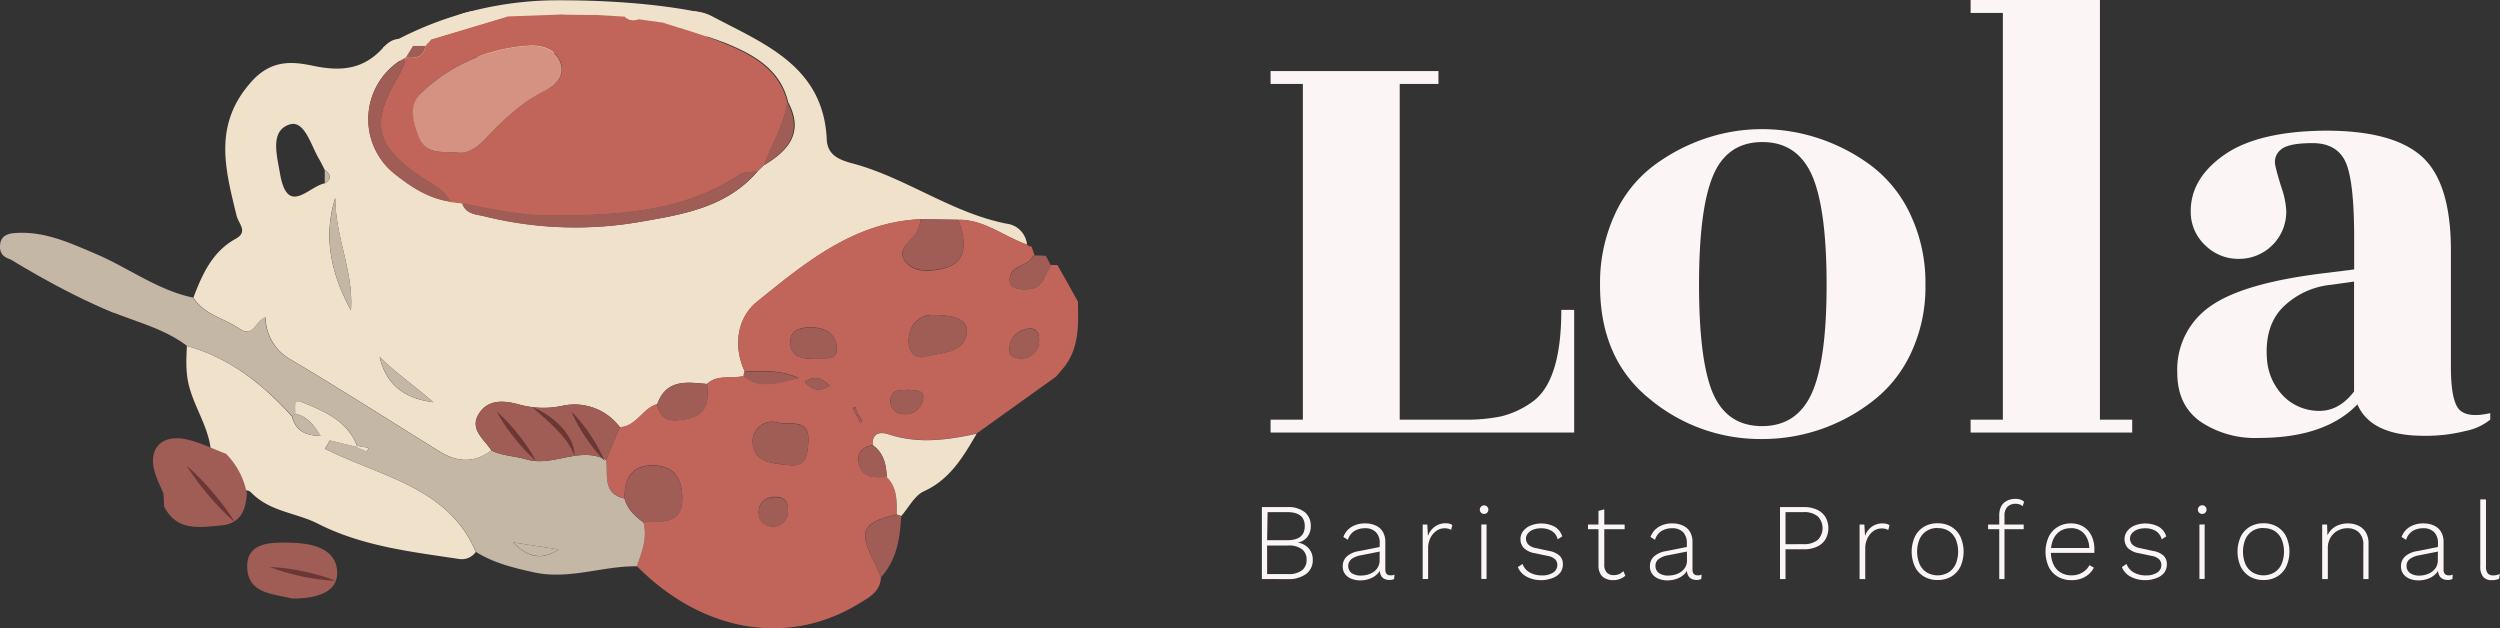 <svg id="Capa_1" data-name="Capa 1" xmlns="http://www.w3.org/2000/svg" viewBox="0 0 477.58 120.06"><rect x="0" y="0" width="477.58" height="120.06" fill="#333333" stroke="none"/><defs><style>.cls-1{fill:#fcf5f5;}.cls-2{fill:#f0e2ca;}.cls-3{fill:#c1655b;}.cls-4{fill:#c4b7a5;}.cls-5{fill:#9f5d55;}.cls-6{fill:#d59182;}.cls-7{fill:#6b3734;}</style></defs><path class="cls-1" d="M329.11,88.24h2.46v23.43h-58v-2.46h6.17V45.08h-6.17V42.61h32.07v2.47h-7.4v64.13h12.33a33,33,0,0,0,7-.62,17,17,0,0,0,5.73-2.59Q329.12,102.18,329.11,88.24Z" transform="translate(-30.85 -29.04)"/><path class="cls-1" d="M367.21,112.91A33,33,0,0,1,346,105.26q-9.5-7.65-9.49-21.71a31.32,31.32,0,0,1,2.77-13.44,24.25,24.25,0,0,1,7.4-9.37,35.35,35.35,0,0,1,9.93-5.24,33.77,33.77,0,0,1,10.85-1.79,34.42,34.42,0,0,1,10.92,1.79,35.4,35.4,0,0,1,10,5.24,24.75,24.75,0,0,1,7.46,9.37,30.47,30.47,0,0,1,2.83,13.32,29.7,29.7,0,0,1-2.83,13.2,24.71,24.71,0,0,1-7.53,9.25A34.28,34.28,0,0,1,367.21,112.91Zm-9.12-8.7q2.71,6.23,9.37,6.23t9.5-6.29q2.84-6.29,2.83-20.78T377,62.53q-2.83-6.36-9.5-6.35t-9.37,6.35q-2.71,6.34-2.71,20.9T358.09,104.21Z" transform="translate(-30.85 -29.04)"/><path class="cls-1" d="M432,109.21h6.17v2.46H407.3v-2.46h6.16V31.51H407.3V29H432Z" transform="translate(-30.85 -29.04)"/><path class="cls-1" d="M501.89,111.36a31.06,31.06,0,0,1-8,.93q-10.11,0-12.7-6-6.17,6.41-18.87,6.41a18.64,18.64,0,0,1-11.16-3.15q-4.38-3.14-4.38-9.31a14.69,14.69,0,0,1,6.41-12.76q6.42-4.5,22.45-6.35l4.93-.62v-6c0-7.15-.53-12-1.6-14.43s-3.19-3.7-6.35-3.7-5.2.43-6.11,1.29a3,3,0,0,0-1,3q.36,1.66,1.23,4.38a15.36,15.36,0,0,1,.86,4.32,9,9,0,0,1-9.06,9.12,8.94,8.94,0,0,1-6.48-2.65,8.68,8.68,0,0,1-2.71-6.47q0-6.3,6.47-10.79T475.19,54q12.88,0,18.37,5t5.49,17.88v22.2q0,6.54,1.6,8.2t5.92.68v1.24A10.73,10.73,0,0,1,501.89,111.36ZM467.36,105a9.57,9.57,0,0,0,6.59,2.53q3.76,0,6.6-3.7v-21l-4.44.62a15.18,15.18,0,0,0-9.19,4.32q-3.51,3.57-3,10A11.17,11.17,0,0,0,467.36,105Z" transform="translate(-30.85 -29.04)"/><path class="cls-1" d="M271.91,139.66V125.91h4.86a5.07,5.07,0,0,1,3.38,1,3.37,3.37,0,0,1,1.1,2.69,3.27,3.27,0,0,1-.65,2,3,3,0,0,1-1.87,1.09v0a3.41,3.41,0,0,1,2.11,1.1,3.17,3.17,0,0,1,.79,2.17,3.25,3.25,0,0,1-1.25,2.71,5.73,5.73,0,0,1-3.61,1Zm1-7.42h3.83c2.24,0,3.36-.89,3.36-2.69s-1.12-2.68-3.36-2.68H273Zm0,6.47h4a4.19,4.19,0,0,0,2.65-.71,2.49,2.49,0,0,0,.89-2.05,2.46,2.46,0,0,0-.89-2,4.19,4.19,0,0,0-2.65-.7h-4Z" transform="translate(-30.85 -29.04)"/><path class="cls-1" d="M294.42,132.81a2.88,2.88,0,0,0-.73-2.11,2.76,2.76,0,0,0-2.08-.75,3.91,3.91,0,0,0-2,.51,3.09,3.09,0,0,0-1.28,1.7l-.85-.54a3.77,3.77,0,0,1,1.53-1.91,4.91,4.91,0,0,1,2.66-.68,4.71,4.71,0,0,1,2,.41,3,3,0,0,1,1.35,1.2,3.87,3.87,0,0,1,.47,2v5.21c0,.74.34,1.1,1,1.1a1.73,1.73,0,0,0,.75-.14l-.07.83a1.86,1.86,0,0,1-.91.19,2.11,2.11,0,0,1-.9-.19,1.5,1.5,0,0,1-.68-.62,2.36,2.36,0,0,1-.26-1.19v-.56l.29,0a2.79,2.79,0,0,1-.82,1.49,4,4,0,0,1-1.47.87,5.13,5.13,0,0,1-1.67.28,4.62,4.62,0,0,1-1.75-.31,2.8,2.8,0,0,1-1.21-.91,2.39,2.39,0,0,1-.43-1.47,2.44,2.44,0,0,1,.78-1.88,4.37,4.37,0,0,1,2.2-1l4.31-.86v.88l-3.79.75a4.35,4.35,0,0,0-1.84.73,1.74,1.74,0,0,0,0,2.66,3.07,3.07,0,0,0,1.84.49,4.86,4.86,0,0,0,1.23-.17,3.81,3.81,0,0,0,1.16-.53,2.84,2.84,0,0,0,.84-.92,2.68,2.68,0,0,0,.31-1.34Z" transform="translate(-30.85 -29.04)"/><path class="cls-1" d="M302.63,139.66V129.24h.88l.12,2.19a3.63,3.63,0,0,1,1.28-1.75A3.43,3.43,0,0,1,307,129a2.86,2.86,0,0,1,.75.09,1.15,1.15,0,0,1,.54.27l-.23.91a2.05,2.05,0,0,0-.5-.22,2.73,2.73,0,0,0-.81-.09,2.63,2.63,0,0,0-1.5.49,3.68,3.68,0,0,0-1.15,1.36,4.35,4.35,0,0,0-.43,2v5.83Z" transform="translate(-30.85 -29.04)"/><path class="cls-1" d="M314.31,127.22a.82.82,0,1,1,.63-.24A.86.86,0,0,1,314.31,127.22Zm.52,2v10.42h-1V129.24Z" transform="translate(-30.85 -29.04)"/><path class="cls-1" d="M325.33,139.87a5.9,5.9,0,0,1-2.8-.64,3.62,3.62,0,0,1-1.72-1.86l.9-.6a3,3,0,0,0,1.34,1.61,4.6,4.6,0,0,0,2.37.58,3.74,3.74,0,0,0,2.15-.55,1.67,1.67,0,0,0,.78-1.43,1.55,1.55,0,0,0-.38-1.06,2.68,2.68,0,0,0-1.45-.68l-2.44-.52a3.86,3.86,0,0,1-2.14-1,2.43,2.43,0,0,1-.63-1.7,2.48,2.48,0,0,1,.5-1.5,3.47,3.47,0,0,1,1.39-1.07,5.57,5.57,0,0,1,4.65.21,3.31,3.31,0,0,1,1.44,1.84l-.87.57a2.6,2.6,0,0,0-1.16-1.61,3.87,3.87,0,0,0-2-.5,4.19,4.19,0,0,0-1.53.26,2.45,2.45,0,0,0-1,.71,1.55,1.55,0,0,0-.37,1,1.67,1.67,0,0,0,.42,1.1,2.66,2.66,0,0,0,1.48.71l2.5.55a3.81,3.81,0,0,1,2.06.95,2.22,2.22,0,0,1,.59,1.57,2.74,2.74,0,0,1-.5,1.63,3.29,3.29,0,0,1-1.42,1A5.87,5.87,0,0,1,325.33,139.87Z" transform="translate(-30.85 -29.04)"/><path class="cls-1" d="M341.21,129.24v.9h-7v-.9Zm-3.89-2.9v10.57a2.08,2.08,0,0,0,.47,1.49,1.74,1.74,0,0,0,1.36.51,2.56,2.56,0,0,0,1-.19,2.53,2.53,0,0,0,.8-.58l.4.86a3,3,0,0,1-1,.63,3.61,3.61,0,0,1-1.35.24,3.25,3.25,0,0,1-1.44-.3,2.13,2.13,0,0,1-1-.93,3.21,3.21,0,0,1-.35-1.58V126.64Z" transform="translate(-30.85 -29.04)"/><path class="cls-1" d="M353.09,132.81a2.92,2.92,0,0,0-.72-2.11,2.8,2.8,0,0,0-2.09-.75,3.91,3.91,0,0,0-2,.51,3,3,0,0,0-1.27,1.7l-.86-.54a3.77,3.77,0,0,1,1.53-1.91,4.94,4.94,0,0,1,2.66-.68,4.65,4.65,0,0,1,2,.41,3,3,0,0,1,1.35,1.2,3.77,3.77,0,0,1,.48,2v5.21c0,.74.33,1.1,1,1.1a1.73,1.73,0,0,0,.75-.14l-.07.83a1.86,1.86,0,0,1-.91.19,2.11,2.11,0,0,1-.9-.19,1.5,1.5,0,0,1-.68-.62,2.36,2.36,0,0,1-.26-1.19v-.56l.3,0a2.8,2.8,0,0,1-.83,1.49,4,4,0,0,1-1.47.87,5.08,5.08,0,0,1-1.66.28,4.64,4.64,0,0,1-1.76-.31,2.71,2.71,0,0,1-1.2-.91,2.34,2.34,0,0,1-.44-1.47,2.44,2.44,0,0,1,.78-1.88,4.37,4.37,0,0,1,2.2-1l4.31-.86v.88l-3.79.75a4.24,4.24,0,0,0-1.83.73,1.57,1.57,0,0,0-.61,1.31,1.61,1.61,0,0,0,.65,1.35,3,3,0,0,0,1.83.49,4.86,4.86,0,0,0,1.23-.17,3.81,3.81,0,0,0,1.16-.53,2.84,2.84,0,0,0,.84-.92,2.68,2.68,0,0,0,.31-1.34Z" transform="translate(-30.85 -29.04)"/><path class="cls-1" d="M375.46,125.91a5.75,5.75,0,0,1,2.48.49,3.76,3.76,0,0,1,1.61,1.38,4.31,4.31,0,0,1,0,4.32,3.69,3.69,0,0,1-1.61,1.38,5.75,5.75,0,0,1-2.48.49h-3.52v5.69h-1.05V125.91Zm-.13,7.08a4.13,4.13,0,0,0,2.76-.8,3.21,3.21,0,0,0,0-4.52,4.13,4.13,0,0,0-2.76-.8h-3.39V133Z" transform="translate(-30.85 -29.04)"/><path class="cls-1" d="M386.09,139.66V129.24H387l.13,2.19a3.61,3.61,0,0,1,1.27-1.75,3.43,3.43,0,0,1,2.1-.65,3,3,0,0,1,.76.09,1.15,1.15,0,0,1,.54.27l-.23.91a2.24,2.24,0,0,0-.5-.22,2.76,2.76,0,0,0-.82-.09,2.68,2.68,0,0,0-1.5.49,3.57,3.57,0,0,0-1.14,1.36,4.35,4.35,0,0,0-.44,2v5.83Z" transform="translate(-30.85 -29.04)"/><path class="cls-1" d="M401,129a5.1,5.1,0,0,1,2.58.65,4.53,4.53,0,0,1,1.75,1.87,7,7,0,0,1,0,5.81,4.59,4.59,0,0,1-1.75,1.87,5.09,5.09,0,0,1-2.58.64,5,5,0,0,1-2.57-.64,4.46,4.46,0,0,1-1.75-1.87,6.91,6.91,0,0,1,0-5.81,4.4,4.4,0,0,1,1.75-1.87A5,5,0,0,1,401,129Zm0,.9a3.84,3.84,0,0,0-2.06.54,3.64,3.64,0,0,0-1.37,1.55,6.25,6.25,0,0,0,0,4.85,3.61,3.61,0,0,0,1.37,1.56,4.13,4.13,0,0,0,4.12,0,3.61,3.61,0,0,0,1.37-1.56,6.25,6.25,0,0,0,0-4.85,3.64,3.64,0,0,0-1.37-1.55A3.84,3.84,0,0,0,401,129.93Z" transform="translate(-30.85 -29.04)"/><path class="cls-1" d="M417.44,129.24v.9h-6.8v-.9Zm-1.61-4.9a3,3,0,0,1,1,.15,1.68,1.68,0,0,1,.69.42l-.29.83a1.57,1.57,0,0,0-.59-.35,2.24,2.24,0,0,0-.73-.11,2.1,2.1,0,0,0-1.58.59,2.4,2.4,0,0,0-.56,1.73v12.06h-1V127.49a4.06,4.06,0,0,1,.19-1.29,2.61,2.61,0,0,1,.6-1,2.83,2.83,0,0,1,1-.64A3.67,3.67,0,0,1,415.83,124.34Z" transform="translate(-30.85 -29.04)"/><path class="cls-1" d="M426.57,139.87a5.08,5.08,0,0,1-2.57-.64,4.48,4.48,0,0,1-1.76-1.87,7,7,0,0,1,0-5.81,4.53,4.53,0,0,1,1.72-1.87,4.75,4.75,0,0,1,2.48-.65,4.45,4.45,0,0,1,2.42.63,4.13,4.13,0,0,1,1.54,1.74,5.82,5.82,0,0,1,.54,2.57c0,.13,0,.25,0,.37a2.91,2.91,0,0,1,0,.32h-8.65v-.94h8.19l-.52.15A4.25,4.25,0,0,0,429,131a3.21,3.21,0,0,0-2.55-1.06,3.71,3.71,0,0,0-2,.53,3.59,3.59,0,0,0-1.33,1.54,5.66,5.66,0,0,0-.48,2.43,5.5,5.5,0,0,0,.49,2.42,3.47,3.47,0,0,0,1.37,1.55,3.88,3.88,0,0,0,2.06.54,3.93,3.93,0,0,0,2.07-.53A3.49,3.49,0,0,0,430,137l.84.48a4.18,4.18,0,0,1-1,1.28,4.65,4.65,0,0,1-1.44.82A5.13,5.13,0,0,1,426.57,139.87Z" transform="translate(-30.85 -29.04)"/><path class="cls-1" d="M440.72,139.87a5.94,5.94,0,0,1-2.81-.64,3.6,3.6,0,0,1-1.71-1.86l.89-.6a3,3,0,0,0,1.35,1.61,4.56,4.56,0,0,0,2.36.58,3.75,3.75,0,0,0,2.16-.55,1.67,1.67,0,0,0,.78-1.43,1.56,1.56,0,0,0-.39-1.06,2.64,2.64,0,0,0-1.44-.68l-2.44-.52a3.83,3.83,0,0,1-2.14-1,2.56,2.56,0,0,1-.13-3.2,3.51,3.51,0,0,1,1.38-1.07,5.59,5.59,0,0,1,4.66.21,3.31,3.31,0,0,1,1.44,1.84l-.88.57a2.59,2.59,0,0,0-1.15-1.61,3.89,3.89,0,0,0-2-.5,4.24,4.24,0,0,0-1.54.26,2.59,2.59,0,0,0-1,.71,1.6,1.6,0,0,0-.36,1,1.71,1.71,0,0,0,.41,1.1,2.69,2.69,0,0,0,1.48.71l2.51.55a3.84,3.84,0,0,1,2.06.95,2.21,2.21,0,0,1,.58,1.57,2.67,2.67,0,0,1-.5,1.63,3.18,3.18,0,0,1-1.42,1A5.81,5.81,0,0,1,440.72,139.87Z" transform="translate(-30.85 -29.04)"/><path class="cls-1" d="M451.49,127.22a.83.83,0,1,1,.64-.24A.85.85,0,0,1,451.49,127.22Zm.52,2v10.42h-1V129.24Z" transform="translate(-30.85 -29.04)"/><path class="cls-1" d="M463.25,129a5,5,0,0,1,2.57.65,4.4,4.4,0,0,1,1.75,1.87,6.91,6.91,0,0,1,0,5.81,4.46,4.46,0,0,1-1.75,1.87,5,5,0,0,1-2.57.64,5.09,5.09,0,0,1-2.58-.64,4.59,4.59,0,0,1-1.75-1.87,7,7,0,0,1,0-5.81,4.53,4.53,0,0,1,1.75-1.87A5.1,5.1,0,0,1,463.25,129Zm0,.9a3.84,3.84,0,0,0-2.06.54,3.64,3.64,0,0,0-1.37,1.55,6.25,6.25,0,0,0,0,4.85,3.61,3.61,0,0,0,1.37,1.56,4.13,4.13,0,0,0,4.12,0,3.61,3.61,0,0,0,1.37-1.56,6.25,6.25,0,0,0,0-4.85,3.64,3.64,0,0,0-1.37-1.55A3.84,3.84,0,0,0,463.25,129.93Z" transform="translate(-30.85 -29.04)"/><path class="cls-1" d="M474.46,139.66V129.24h.94l.08,2.61-.16-.15a3.73,3.73,0,0,1,.87-1.45,3.88,3.88,0,0,1,1.4-.9,4.78,4.78,0,0,1,1.75-.32,4.66,4.66,0,0,1,2.06.44,3.26,3.26,0,0,1,1.41,1.29,4.15,4.15,0,0,1,.51,2.15v6.75h-1v-6.42a3.26,3.26,0,0,0-.85-2.5,3.06,3.06,0,0,0-2.2-.79,3.8,3.8,0,0,0-1.82.45,3.56,3.56,0,0,0-1.37,1.3,3.85,3.85,0,0,0-.54,2.09v5.87Z" transform="translate(-30.85 -29.04)"/><path class="cls-1" d="M496.58,132.81a2.92,2.92,0,0,0-.73-2.11,2.8,2.8,0,0,0-2.09-.75,3.91,3.91,0,0,0-2,.51,3.07,3.07,0,0,0-1.27,1.7l-.86-.54a3.77,3.77,0,0,1,1.53-1.91,4.94,4.94,0,0,1,2.66-.68,4.65,4.65,0,0,1,2,.41,3,3,0,0,1,1.35,1.2,3.77,3.77,0,0,1,.48,2v5.21c0,.74.33,1.1,1,1.1a1.73,1.73,0,0,0,.75-.14l-.06.83a1.93,1.93,0,0,1-.92.19,2.11,2.11,0,0,1-.9-.19,1.43,1.43,0,0,1-.67-.62,2.26,2.26,0,0,1-.27-1.19v-.56l.3,0a2.8,2.8,0,0,1-.83,1.49,4,4,0,0,1-1.47.87,5.08,5.08,0,0,1-1.66.28,4.55,4.55,0,0,1-1.75-.31,2.69,2.69,0,0,1-1.21-.91,2.34,2.34,0,0,1-.44-1.47,2.44,2.44,0,0,1,.78-1.88,4.37,4.37,0,0,1,2.2-1l4.31-.86v.88l-3.79.75a4.24,4.24,0,0,0-1.83.73,1.57,1.57,0,0,0-.61,1.31,1.61,1.61,0,0,0,.65,1.35A3,3,0,0,0,493,139a4.74,4.74,0,0,0,1.23-.17,3.81,3.81,0,0,0,1.16-.53,2.84,2.84,0,0,0,.84-.92,2.68,2.68,0,0,0,.32-1.34Z" transform="translate(-30.85 -29.04)"/><path class="cls-1" d="M505.75,124.45V137.2a2.15,2.15,0,0,0,.33,1.36,1.3,1.3,0,0,0,1,.4,3.15,3.15,0,0,0,.7-.07,4.12,4.12,0,0,0,.62-.21l-.15.92a3.22,3.22,0,0,1-.62.2,3.51,3.51,0,0,1-.76.07,2.07,2.07,0,0,1-1.65-.63,3,3,0,0,1-.56-2v-12.8Z" transform="translate(-30.85 -29.04)"/><path class="cls-2" d="M104.05,38.1a66.2,66.2,0,0,1,32.62-9c18.81-.11,28.82,2.53,28.82,2.53L168,34.91l-5.56,2.9-58.41,3Z" transform="translate(-30.85 -29.04)"/><path class="cls-2" d="M157.49,33.36c2.81-2.94,7-2.5,9.43-1.19,9.88,5.24,21.26,9.5,21.87,23.55.15,3.25,2.88,4,5.4,4.67,10,2.8,18.59,9.34,28.95,11.38a4.44,4.44,0,0,1,3.9,4c-4.41-1.5-8.17-4.81-13.15-4.73l-7.2-.1c-12.76.57-22.06,8.38-31.24,15.78-3.63,2.93-4.66,8.29-2.33,13.27a1.51,1.51,0,0,0-.18.88c-2.3.66-5-.36-7,1.52-3.84-.34-7.81-1-9.53,3.87-2.8.78-3.94,4.25-7.12,4.41a10.83,10.83,0,0,0-11.05-4.1,17.08,17.08,0,0,1-8.1-.23c-2.57-.7-5.77-1.22-7.66,1.52-2.14,3.08.8,5,2.23,7.21-3.25,2.51-6.57,2.26-9.9.2-9.46-5.86-18.83-11.86-28.39-17.54a9.35,9.35,0,0,1-4.84-8.07c-2,.76-2.33,4-5,2.16-2.92-2-6.71-2.67-8.79-5.92,1.7-4.44,3.58-8.75,8.06-11.23,2.48-1.37.59-2.82.19-4.45-2.14-8.82-4.56-17.34,2.87-25.61,3.85-4.3,8-3.79,11.75-3,5.44,1.13,9.67.69,13.44-3.52,1.6-1.78,3.68-2.38,5.69-.29L108.37,40l.06-.06a13.32,13.32,0,0,0-2,22.41c3.15,2.49,6.42,4.6,10.49,5.17l2.24.27c.64,2.19,2.7,2.15,4.32,2.56a72,72,0,0,0,30,1c8.12-1.4,16.4-2.8,22.19-9.69l0,0,1.28-1.24,0,.09c4.66-2.79,7.48-6.27,4.48-11.93-1.52-6.38-6.61-9.12-12-11.33C165.46,35.73,161.43,34.66,157.49,33.36ZM92.89,64.07c1.42-.86,1.14-1.72,0-2.57-.37-.71-.7-1.43-1.11-2.11-1.55-2.62-2.76-7.51-5.65-6.56-3.71,1.23-2.41,5.75-1.79,9.37C85.76,70.48,89.81,64.62,92.89,64.07Zm2,2.79c-2.41,7.61-.68,14.69,3,21.48C98.44,81,94.87,74.21,94.9,66.86Zm8.47,30.35c1.25,5.48,5,8,10.24,8.66C110.28,102.91,106.57,100.43,103.37,97.21Z" transform="translate(-30.85 -29.04)"/><path class="cls-3" d="M213.89,71c5-.08,8.74,3.23,13.15,4.73a1,1,0,0,0,.86.39l.57,1.66c-.56.53-1,1.26-1.68,1.57-1.47.68-3.08,1.19-3.06,3.16,0,1.15.92,1.67,2,1.75,1.86.15,3.59,0,4.53-2,.42-.88.88-1.74,1.32-2.6h1.27q2,3.51,3.92,7c.08,4.29.28,8.61-2.49,12.33l-1.69,2-15.17,10.86c-5.58,1.22-11.14,2-16.77.14-1.57-.51-3.26-.41-3.06,2.07-2,.39-3.24,1.47-2.62,3.67.79,2.77,3.09,2.51,5.26,2.39,2.06,2,1.91,4.63,1.92,7.19-6.51,1.51-7.32,3.11-4.46,8.75.53,1.05,1,2.14,1.45,3.22-.1,2.87-2.36,3.94-4.38,5.17-13.48,8.15-29.75,5.35-42.26-7.27,1-2.71,2-5.4,1.27-8.37,3.37-.33,7.61.72,7.41-5-.12-3.45-1.57-5.67-5.2-5.86-4.37-.22-5.89,2.34-5.82,6.3-4.32-1-3.12-4.56-3.52-7.39q1.31-3.12,2.63-6.24c3.18-.16,4.32-3.63,7.12-4.41.69,3.52,3,3.38,5.79,2.81,4-.82,4-3.62,3.74-6.68,2-1.88,4.71-.86,7-1.52,2.86,2.5,5.84,1.55,10.48.4-4.34-1.84-7.39-1.07-10.3-1.28-2.33-5-1.3-10.34,2.33-13.27,9.18-7.4,18.48-15.21,31.24-15.78A5.3,5.3,0,0,1,205,74.63c-1.1,1.15-2.47,2.43-1.38,4.12s2.83,2.07,4.72,2C214.59,80.39,216.28,77.44,213.89,71Zm-19.35,37.45.65,1.39c.14-.11.4-.29.38-.33-.22-.44-.49-.87-.75-1.3s-.41-1-.62-1.46c-.15.11-.43.29-.41.33C194,107.59,194.28,108,194.54,108.49Zm-13.34,9.39c3.71.6,3.88-1.82,4.07-4.37.35-4.75-3.76-3.14-5.81-3.72a3.77,3.77,0,0,0-4.83,3.84C174.87,117.43,178.42,117.5,181.2,117.88Zm27.47-28.67c-1.6.12-4,1.24-4.24,4.68-.15,2.06,1,3.89,3.11,3.32,3-.82,7.52-.53,8-4.67C215.81,89.94,212.73,89.14,208.67,89.21Zm-21.8,8.4c1.5-.28,4.12.57,3.84-2.22s-2.54-3.85-5.24-3.78c-2,0-3.81.78-3.66,3C182,97.62,184.52,97.55,186.87,97.61Zm-8.36,32.09a2.9,2.9,0,0,0,2.87-3c.14-1.64-.6-2.72-2.38-2.72s-3.11.92-3.21,2.8C175.7,128.4,176.66,129.4,178.51,129.7Zm47.43-32.17a3.24,3.24,0,0,0,3.4-3.18c.12-1.25-.28-2.57-1.72-2.52a4,4,0,0,0-3.94,3.64C223.41,97,224.52,97.47,225.94,97.53Zm-21.44,6c-1.5.18-3.46-.28-3.57,2.05a2.46,2.46,0,0,0,2.64,2.61,3.4,3.4,0,0,0,3.56-2.58C207.68,103.36,205.74,103.74,204.5,103.49Zm-19.94-1.56c1.56,1.75,2.86,2,4.81.76C187.86,101.31,186.65,100.69,184.56,101.93Z" transform="translate(-30.85 -29.04)"/><path class="cls-3" d="M157.49,33.36c3.94,1.3,8,2.37,11.8,4,5.37,2.21,10.46,4.95,12,11.33-.72,4.27-3,8-4.48,11.93l0-.09-1.28,1.24,0,0c-1.15.2-2.52.08-3.42.67-10.74,7.12-22.79,7.69-35.14,7.83-6.19.06-12-1.17-17.92-2.36l-2.24-.27c-1.06-2.37-3.36-3.31-5.32-4.64-9.11-6.15-10-10.42-4.39-19.68A18.81,18.81,0,0,0,108.43,40l-.06.06c1.78.14,3.43.09,3.73-2.23l1.18-1.29,14.55-4.36,10.58-.38,6,.08,5.78.34a2.32,2.32,0,0,0,2.58.49ZM118.05,58.15c1.79.4,3.78-.7,5.52-2.56,3.25-3.47,6.58-6.78,11-9,2-1,4.41-2.76,3.4-5.58-.88-2.47-3.42-3.36-5.87-3.25a32.26,32.26,0,0,0-20.71,9c-2.48,2.26-1.65,5.4-.53,8.35C112,58.31,114.63,58.07,118.05,58.15Z" transform="translate(-30.85 -29.04)"/><path class="cls-4" d="M146.65,116.91c.4,2.83-.8,6.42,3.52,7.38.52,2.06,2,3.35,3.61,4.56.77,3-.31,5.66-1.27,8.37-6.59-.08-13,2.64-19.73,1.14-3.88-.86-7.61-1.77-11-3.88-5.24-12.42-18.28-14.39-28.81-19.71l.94-1.6,5,1.23c.66.31,1.32.63,2,.89,0,0,.28-.43.42-.66l-2.24-.44c-1.89-4.77-6.23-6.58-10.46-8.31-1.92-.78-1.19,1.25-1.38,2.18a6.88,6.88,0,0,1-.54.54C81.1,102.44,74.79,97.4,66.6,95.14c-6.11-4.68-14.18-5.25-20.4-9.69,1.49-2.11,3.81,1.22,5.42-.91-.18-.46-.25-1.33-.58-1.44a104.32,104.32,0,0,1-15.83-6.42c-1.58-.83-1.87.78-2.13,1.94-1.59-.36-2.44-1.28-2.19-3s1.67-2,3.11-2.08c5.56-.32,10.43,2,15.35,4.09C55.53,80.3,61,84.47,67.74,85.9c2.08,3.25,5.87,3.94,8.79,5.92,2.71,1.85,3-1.4,5-2.16a9.35,9.35,0,0,0,4.84,8.07c9.56,5.68,18.93,11.68,28.39,17.54,3.33,2.06,6.65,2.31,9.9-.2,2.13,1.05,4.53,1.08,6.72,1.72C136.56,118.31,141.62,114.17,146.65,116.91ZM137.57,134l-8.69-1.34C131.49,135.42,134.34,136.22,137.57,134Z" transform="translate(-30.85 -29.04)"/><path class="cls-2" d="M87.21,108.06c.19-.93-.54-3,1.38-2.18,4.23,1.73,8.57,3.54,10.46,8.31l-.18.21-5-1.23-.94,1.6c10.53,5.32,23.57,7.29,28.81,19.71a3.29,3.29,0,0,1-3.14,1.35c-9.21-1.39-18.52-2.43-27-6.74-4.16-2.12-9.14-2.26-12.73-5.92-1.41-1.43-2.64.94-3.76,1.94a14.53,14.53,0,0,0-4-7.57c.61-5.16-2.53-9.41-3.93-14-.93-3-.75-5.58-.63-8.4,8.19,2.26,14.5,7.3,20.07,13.46.66,2.45,2.14,3.64,5.46,3.72C90.6,109.81,89.25,108.54,87.21,108.06Z" transform="translate(-30.85 -29.04)"/><path class="cls-5" d="M78,123.29c-.17,3.29-1.24,5.81-5,6.14-4.15.36-8.42,1.12-10.82-3.67,0-.81-.06-1.63-.1-2.44-.53-1.27-1.16-2.51-1.58-3.81-1.47-4.53,1-7.51,5.76-6.58,2.66.53,5.18,1.84,7.76,2.79A14.6,14.6,0,0,1,78,123.29Z" transform="translate(-30.85 -29.04)"/><path class="cls-5" d="M86.71,143.38c-3.43-.91-8.76-.75-8.64-6.36.09-4.38,4.63-4.38,7.93-4.32,4,.06,9,.85,9.26,5.5C95.5,142.29,91.12,143.4,86.71,143.38Z" transform="translate(-30.85 -29.04)"/><path class="cls-2" d="M197.6,114.1c-.2-2.48,1.49-2.58,3.06-2.07,5.63,1.85,11.19,1.08,16.77-.14-2.57,4.38-5.05,8.7-10.08,11-1.8.82-2.92,3.13-4.35,4.75a3,3,0,0,0-.84-.28c0-2.56.14-5.17-1.92-7.19C200.17,117.79,199.68,115.6,197.6,114.1Z" transform="translate(-30.85 -29.04)"/><path class="cls-5" d="M202.16,127.35a3,3,0,0,1,.84.28c-.2,4.25-.85,8.36-3.85,11.69-.48-1.08-.92-2.17-1.45-3.22C194.84,130.46,195.65,128.86,202.16,127.35Z" transform="translate(-30.85 -29.04)"/><path class="cls-2" d="M127.83,32.16l-14.55,4.36C115.93,31.56,122.55,29.57,127.83,32.16Z" transform="translate(-30.85 -29.04)"/><path class="cls-5" d="M231.59,79.7c-.44.86-.9,1.72-1.32,2.6-.94,2-2.67,2.15-4.53,2-1.09-.08-2-.6-2-1.75,0-2,1.59-2.48,3.06-3.16.66-.31,1.12-1,1.68-1.57l2.15.08Z" transform="translate(-30.85 -29.04)"/><path class="cls-5" d="M112.1,37.81c-.3,2.32-1.95,2.37-3.73,2.23l1.37-2.23Z" transform="translate(-30.85 -29.04)"/><path class="cls-2" d="M144.45,31.86l-6-.08C140.45,30,142.46,30,144.45,31.86Z" transform="translate(-30.85 -29.04)"/><path class="cls-2" d="M152.81,32.69a2.32,2.32,0,0,1-2.58-.49C151.48,30.25,152.29,30.74,152.81,32.69Z" transform="translate(-30.85 -29.04)"/><path class="cls-5" d="M146.65,116.91c-5-2.74-10.09,1.4-15.23-.12-2.19-.64-4.59-.67-6.72-1.72-1.43-2.21-4.37-4.13-2.23-7.21,1.89-2.74,5.09-2.22,7.66-1.52a17.08,17.08,0,0,0,8.1.23,10.83,10.83,0,0,1,11.05,4.1Q148,113.79,146.65,116.91Z" transform="translate(-30.85 -29.04)"/><path class="cls-5" d="M119.12,67.83C125,69,130.85,70.25,137,70.19c12.35-.14,24.4-.71,35.14-7.83.9-.59,2.27-.47,3.42-.67-5.79,6.89-14.07,8.29-22.19,9.69a72,72,0,0,1-30-1C121.82,70,119.76,70,119.12,67.83Z" transform="translate(-30.85 -29.04)"/><path class="cls-5" d="M213.89,71c2.39,6.4.7,9.35-5.54,9.68-1.89.1-3.69-.38-4.72-2s.28-3,1.38-4.12a5.3,5.3,0,0,0,1.68-3.69Z" transform="translate(-30.85 -29.04)"/><path class="cls-5" d="M108.43,40a18.81,18.81,0,0,1-1.26,3.26c-5.66,9.26-4.72,13.53,4.39,19.68,2,1.33,4.26,2.27,5.32,4.64-4.07-.57-7.34-2.68-10.49-5.17A13.32,13.32,0,0,1,108.43,40Z" transform="translate(-30.85 -29.04)"/><path class="cls-5" d="M165.93,102.39c.26,3.06.3,5.86-3.74,6.68-2.82.57-5.1.71-5.79-2.81C158.12,101.38,162.09,102.05,165.93,102.39Z" transform="translate(-30.85 -29.04)"/><path class="cls-4" d="M94.9,66.86c0,7.35,3.54,14.14,3,21.48C94.22,81.55,92.49,74.47,94.9,66.86Z" transform="translate(-30.85 -29.04)"/><path class="cls-4" d="M103.37,97.21c3.2,3.22,6.91,5.7,10.24,8.66C108.38,105.2,104.62,102.69,103.37,97.21Z" transform="translate(-30.85 -29.04)"/><path class="cls-5" d="M176.79,60.57c1.49-4,3.76-7.66,4.48-11.93C184.27,54.3,181.45,57.78,176.79,60.57Z" transform="translate(-30.85 -29.04)"/><path class="cls-5" d="M173.12,100c2.91.21,6-.56,10.3,1.28-4.64,1.15-7.62,2.1-10.48-.4A1.51,1.51,0,0,1,173.12,100Z" transform="translate(-30.85 -29.04)"/><path class="cls-4" d="M92.89,64.07V61.5C94,62.35,94.31,63.21,92.89,64.07Z" transform="translate(-30.85 -29.04)"/><path class="cls-5" d="M175.55,61.72l1.28-1.24Z" transform="translate(-30.85 -29.04)"/><path class="cls-5" d="M153.78,128.85c-1.59-1.21-3.09-2.5-3.61-4.56-.07-4,1.45-6.51,5.82-6.29,3.63.19,5.08,2.41,5.2,5.86C161.39,129.57,157.15,128.52,153.78,128.85Z" transform="translate(-30.85 -29.04)"/><path class="cls-5" d="M181.2,117.88c-2.78-.38-6.33-.45-6.57-4.25a3.77,3.77,0,0,1,4.83-3.84c2,.58,6.16-1,5.81,3.72C185.08,116.06,184.91,118.48,181.2,117.88Z" transform="translate(-30.85 -29.04)"/><path class="cls-5" d="M208.67,89.21c4.06-.07,7.14.73,6.86,3.33-.47,4.14-5,3.85-8,4.67-2.09.57-3.26-1.26-3.11-3.32C204.68,90.45,207.07,89.33,208.67,89.21Z" transform="translate(-30.85 -29.04)"/><path class="cls-5" d="M186.87,97.61c-2.35-.06-4.87,0-5.06-3-.15-2.23,1.66-3,3.66-3,2.7-.07,5,1,5.24,3.78S188.37,97.33,186.87,97.61Z" transform="translate(-30.85 -29.04)"/><path class="cls-5" d="M178.51,129.7c-1.85-.3-2.81-1.3-2.72-2.88.1-1.88,1.36-2.8,3.21-2.8s2.52,1.08,2.38,2.72A2.9,2.9,0,0,1,178.51,129.7Z" transform="translate(-30.85 -29.04)"/><path class="cls-5" d="M225.94,97.53c-1.42-.06-2.53-.57-2.26-2.06a4,4,0,0,1,3.94-3.64c1.44,0,1.84,1.27,1.72,2.52A3.24,3.24,0,0,1,225.94,97.53Z" transform="translate(-30.85 -29.04)"/><path class="cls-5" d="M204.5,103.49c1.24.25,3.18-.13,2.63,2.08a3.4,3.4,0,0,1-3.56,2.58,2.46,2.46,0,0,1-2.64-2.61C201,103.21,203,103.67,204.5,103.49Z" transform="translate(-30.85 -29.04)"/><path class="cls-5" d="M197.6,114.1c2.08,1.5,2.57,3.69,2.64,6.06-2.17.12-4.47.38-5.26-2.39C194.36,115.57,195.56,114.49,197.6,114.1Z" transform="translate(-30.85 -29.04)"/><path class="cls-5" d="M184.56,101.93c2.09-1.24,3.3-.62,4.81.76C187.42,104,186.12,103.68,184.56,101.93Z" transform="translate(-30.85 -29.04)"/><path class="cls-5" d="M194.54,108.49c-.26-.45-.52-.9-.75-1.37,0,0,.26-.22.41-.33.21.49.41,1,.62,1.46Z" transform="translate(-30.85 -29.04)"/><path class="cls-5" d="M194.82,108.25c.26.43.53.86.75,1.3,0,0-.24.22-.38.33-.21-.47-.43-.93-.65-1.39Z" transform="translate(-30.85 -29.04)"/><path class="cls-6" d="M118.05,58.15c-3.42-.08-6,.16-7.24-3-1.12-3-2-6.09.53-8.35a32.26,32.26,0,0,1,20.71-9c2.45-.11,5,.78,5.87,3.25,1,2.82-1.39,4.57-3.4,5.58-4.37,2.21-7.7,5.52-11,9C121.83,57.45,119.84,58.55,118.05,58.15Z" transform="translate(-30.85 -29.04)"/><path class="cls-4" d="M137.57,134c-3.23,2.19-6.08,1.39-8.69-1.34Z" transform="translate(-30.85 -29.04)"/><path class="cls-2" d="M99.05,114.19l2.24.44c-.14.23-.37.68-.42.66-.68-.26-1.34-.58-2-.89Z" transform="translate(-30.85 -29.04)"/><path class="cls-4" d="M87.21,108.06c2,.48,3.39,1.75,4.92,4.26-3.32-.08-4.8-1.27-5.46-3.72A6.88,6.88,0,0,0,87.21,108.06Z" transform="translate(-30.85 -29.04)"/><path class="cls-4" d="M31.27,77.6S42.59,84.85,52.6,88.78V83.72L36.45,75.26H32Z" transform="translate(-30.85 -29.04)"/><path class="cls-7" d="M146.34,117.07a29.05,29.05,0,0,1-3.58-4.43,28.16,28.16,0,0,1-2.75-5,28.65,28.65,0,0,1,3.58,4.44A29.09,29.09,0,0,1,146.34,117.07Z" transform="translate(-30.85 -29.04)"/><path class="cls-7" d="M133.23,117.07a32.34,32.34,0,0,1-4.13-4.4,31.21,31.21,0,0,1-3.35-5,31.84,31.84,0,0,1,4.13,4.41A32.49,32.49,0,0,1,133.23,117.07Z" transform="translate(-30.85 -29.04)"/><path class="cls-7" d="M75.75,128.85A51.85,51.85,0,0,1,66.5,118a43.16,43.16,0,0,1,5,5.11A44.63,44.63,0,0,1,75.75,128.85Z" transform="translate(-30.85 -29.04)"/><path class="cls-7" d="M95,140a41.65,41.65,0,0,1-12.61-2.64,37.11,37.11,0,0,1,6.41.83A38.14,38.14,0,0,1,95,140Z" transform="translate(-30.85 -29.04)"/><path class="cls-7" d="M132.55,106.83a13.23,13.23,0,0,1,2.84,1.48,15.24,15.24,0,0,1,2.48,2.06A10.82,10.82,0,0,1,139.8,113a6.31,6.31,0,0,1,.79,3.13,12.06,12.06,0,0,0-1.45-2.73,20.84,20.84,0,0,0-2-2.33C135.73,109.58,134.14,108.26,132.55,106.83Z" transform="translate(-30.85 -29.04)"/></svg>